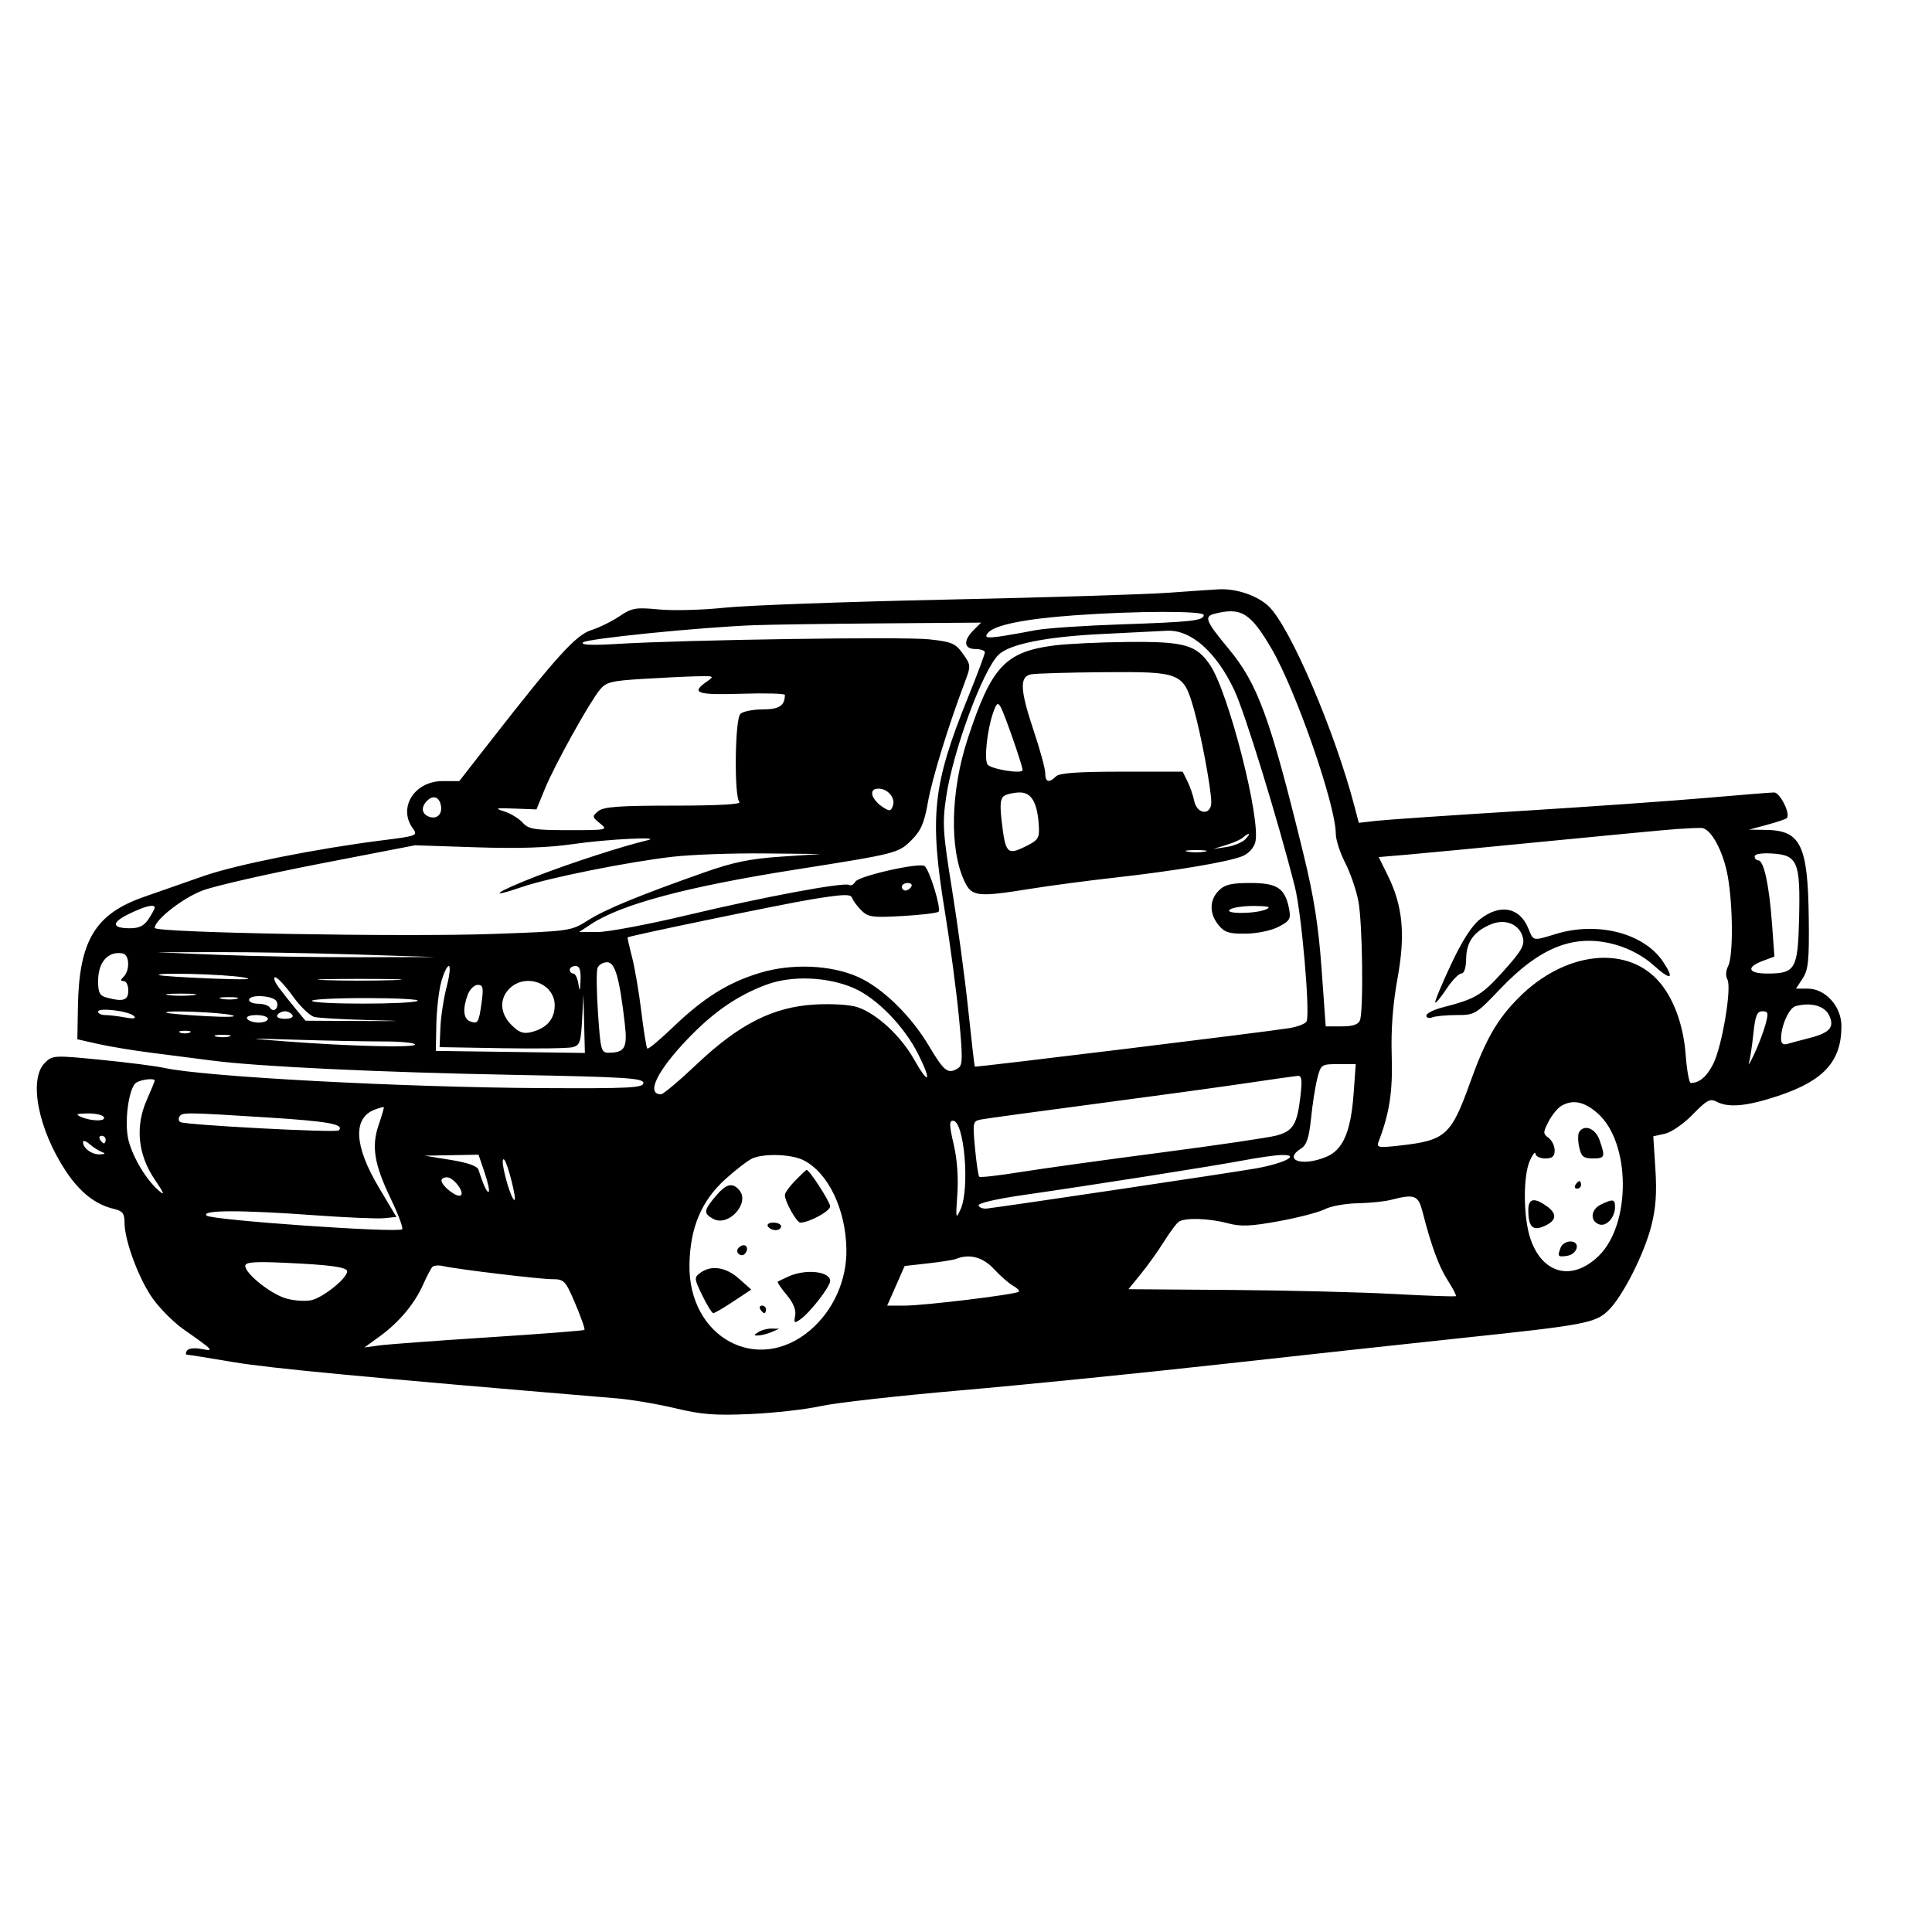 <svg xmlns="http://www.w3.org/2000/svg" width="512" height="512" viewBox="0 0 512 512" version="1.1">
	<path d="M 309.500 157.094 C 303.450 157.530, 276.900 158.347, 250.500 158.909 C 224.100 159.471, 197.775 160.434, 192 161.049 C 186.225 161.664, 178.420 161.873, 174.655 161.514 C 168.446 160.921, 167.469 161.089, 164.155 163.323 C 162.145 164.677, 158.786 166.327, 156.692 166.989 C 152.654 168.266, 147.563 173.868, 130.098 196.250 L 121.710 207 117.309 207 C 109.815 207, 105.388 214.046, 109.419 219.558 C 110.783 221.424, 110.478 221.544, 101.452 222.677 C 84.038 224.864, 62.552 229.151, 54 232.145 C 49.325 233.781, 42.199 236.272, 38.164 237.679 C 25.207 242.200, 20.943 249.294, 20.646 266.825 L 20.500 275.421 26 276.663 C 29.025 277.346, 35.325 278.388, 40 278.978 C 44.675 279.569, 51.875 280.496, 56 281.037 C 68.315 282.655, 100.343 284.175, 136.500 284.858 C 165.770 285.411, 170.500 285.709, 170.500 287 C 170.500 288.300, 166.897 288.481, 143.500 288.357 C 106.517 288.161, 54.136 285.356, 43.500 283.003 C 41.300 282.517, 33.753 281.551, 26.728 280.859 C 14.250 279.628, 13.909 279.647, 11.863 281.693 C 7.528 286.028, 10.127 299.326, 17.472 310.392 C 21.209 316.022, 25.303 319.226, 30.250 320.391 C 32.485 320.917, 33 321.593, 33 323.998 C 33 328.830, 36.869 339.153, 40.611 344.306 C 42.530 346.950, 46.156 350.550, 48.668 352.306 C 56.696 357.921, 56.926 358.176, 53.345 357.489 C 51.538 357.142, 49.911 357.335, 49.536 357.941 C 49.176 358.524, 49.174 359, 49.530 359 C 49.886 359, 55.425 359.887, 61.839 360.972 C 71.514 362.608, 96.446 364.966, 163.500 370.584 C 167.350 370.906, 174.324 372.089, 178.999 373.212 C 185.969 374.887, 189.566 375.160, 198.999 374.728 C 205.324 374.439, 213.650 373.497, 217.500 372.634 C 221.350 371.771, 238 369.896, 254.500 368.467 C 271 367.039, 302.275 363.898, 324 361.486 C 345.725 359.075, 374.525 355.941, 388 354.522 C 419.757 351.177, 422.748 350.615, 426.147 347.360 C 429.940 343.726, 435.646 332.538, 437.615 324.876 C 438.809 320.232, 439.102 316.141, 438.696 309.814 L 438.138 301.129 441.215 300.453 C 442.930 300.076, 446.202 297.811, 448.609 295.334 C 452.274 291.564, 453.226 291.051, 454.898 291.945 C 458.064 293.640, 462.951 293.181, 471.281 290.406 C 483.335 286.392, 488 281.244, 488 271.955 C 488 266.700, 483.776 262, 479.054 262 L 475.954 262 477.727 259.293 C 479.223 257.009, 479.475 254.515, 479.341 243.333 C 479.108 223.969, 477.223 220.070, 468.027 219.933 L 463.500 219.865 468.266 218.583 C 470.888 217.878, 473.252 217.081, 473.521 216.813 C 474.580 215.753, 471.731 210.001, 470.152 210.012 C 469.243 210.019, 461.075 210.673, 452 211.467 C 442.925 212.260, 420.650 213.826, 402.500 214.948 C 384.350 216.070, 367.383 217.228, 364.796 217.522 L 360.092 218.057 358.974 213.778 C 353.728 193.708, 341.869 166.049, 336.204 160.670 C 333.211 157.828, 327.659 155.938, 323 156.175 C 321.625 156.245, 315.550 156.659, 309.500 157.094 M 284.838 163.056 C 271.538 164.011, 263.548 165.631, 261.827 167.720 C 260.397 169.456, 261.823 169.374, 274.500 166.995 C 277.250 166.478, 287.375 165.790, 297 165.466 C 315.946 164.827, 319 164.482, 319 162.981 C 319 161.852, 301.044 161.891, 284.838 163.056 M 321.750 162.689 C 319.048 163.396, 319.572 164.667, 325.521 171.834 C 333.352 181.269, 336.578 190.108, 345.472 226.500 C 348.194 237.636, 349.420 245.429, 350.232 256.750 L 351.326 272 355.556 272 C 358.491 272, 359.972 271.516, 360.393 270.418 C 361.379 267.850, 361.086 244.733, 359.994 238.886 C 359.440 235.924, 357.865 231.321, 356.494 228.658 C 355.122 225.994, 354 222.543, 354 220.988 C 354 213.401, 343.447 182.980, 336.981 171.925 C 331.377 162.344, 328.876 160.827, 321.750 162.689 M 200 165.677 C 185.685 166.211, 155.495 169.243, 154.500 170.246 C 153.828 170.925, 156.776 171.057, 163.500 170.648 C 181.769 169.540, 239.395 168.690, 246.238 169.429 C 252.237 170.077, 253.216 170.495, 255.171 173.241 C 257.326 176.267, 257.335 176.411, 255.638 180.912 C 251.223 192.624, 246.976 206.472, 245.896 212.677 C 244.954 218.086, 244.063 220.137, 241.576 222.624 C 238.095 226.105, 237.614 226.227, 211 230.419 C 181.978 234.991, 164.548 239.652, 156.500 244.995 L 153.500 246.987 158.408 246.993 C 161.108 246.997, 171.757 244.990, 182.073 242.534 C 202.574 237.653, 223.724 233.711, 225.041 234.526 C 225.501 234.810, 226.242 234.415, 226.689 233.648 C 227.560 232.151, 243.457 228.546, 244.994 229.497 C 246.265 230.282, 249.509 240.824, 248.722 241.611 C 248.373 241.960, 244.077 242.475, 239.175 242.754 C 231.195 243.209, 230.052 243.052, 228.256 241.256 C 227.153 240.153, 226.054 238.661, 225.813 237.940 C 225.459 236.878, 223.408 236.957, 214.938 238.359 C 207.024 239.669, 167.319 247.881, 166.332 248.412 C 166.240 248.462, 166.762 250.808, 167.493 253.626 C 168.224 256.443, 169.333 262.951, 169.957 268.087 C 170.582 273.224, 171.295 277.628, 171.542 277.876 C 171.789 278.123, 174.834 275.595, 178.308 272.259 C 186.478 264.415, 192.864 260.415, 201.343 257.833 C 209.726 255.280, 220.063 255.683, 227.259 258.845 C 233.761 261.703, 241.360 269.073, 246.196 277.214 C 250.223 283.991, 251.244 284.765, 253.923 283.069 C 255.139 282.299, 255.166 280.309, 254.109 269.407 C 253.428 262.388, 251.775 249.967, 250.436 241.805 C 246.256 216.334, 247.141 208.033, 256.503 184.883 C 258.977 178.768, 261 173.368, 261 172.883 C 261 172.397, 259.875 172, 258.500 172 C 255.436 172, 255.215 169.785, 258 167 L 260 165 233.750 165.199 C 219.313 165.308, 204.125 165.523, 200 165.677 M 291.971 168.021 C 277.174 168.743, 267.433 170.710, 264.594 173.549 C 260.362 177.781, 252.530 199.084, 250.737 211.244 C 249.709 218.213, 249.865 220.663, 252.301 235.744 C 253.790 244.960, 255.717 259.248, 256.584 267.497 C 257.451 275.745, 258.238 282.571, 258.334 282.667 C 258.557 282.890, 336.135 273.396, 341.688 272.466 C 343.992 272.080, 346.059 271.255, 346.282 270.632 C 347.206 268.049, 344.913 241.939, 343.153 235 C 338.624 217.148, 329.870 188.732, 327.093 182.868 C 322.272 172.687, 315.547 166.787, 309.185 167.156 C 307.708 167.242, 299.962 167.631, 291.971 168.021 M 279.336 171.057 C 266.349 172.749, 262.708 176.686, 256.438 195.817 C 251.908 209.638, 251.571 225.079, 255.613 233.598 C 257.531 237.639, 259.040 237.802, 273.322 235.503 C 278.438 234.680, 288.445 233.357, 295.561 232.563 C 311.403 230.795, 325.569 228.409, 329.263 226.886 C 330.897 226.212, 332.291 224.688, 332.676 223.155 C 334.183 217.150, 325.582 183.481, 320.695 176.255 C 317.051 170.867, 313.902 169.984, 298.849 170.127 C 291.507 170.197, 282.726 170.615, 279.336 171.057 M 273.250 178.706 C 270.129 179.307, 270.303 182.805, 274 193.841 C 275.650 198.766, 277 203.741, 277 204.898 C 277 207.280, 278.017 207.584, 279.849 205.750 C 280.745 204.853, 285.662 204.500, 297.254 204.500 L 313.411 204.500 314.662 207 C 315.350 208.375, 316.166 210.738, 316.476 212.250 C 317.218 215.878, 321 216.180, 321 212.610 C 321 209.064, 318.234 194.339, 316.317 187.682 C 313.608 178.273, 312.868 177.975, 292.615 178.136 C 283.202 178.211, 274.488 178.467, 273.250 178.706 M 170.158 179.925 C 161.924 180.432, 160.591 180.779, 158.912 182.856 C 156.048 186.400, 146.983 202.754, 144.421 209 L 142.166 214.500 136.333 214.280 C 131.327 214.091, 130.937 214.196, 133.581 215.015 C 135.276 215.540, 137.483 216.877, 138.486 217.985 C 140.093 219.760, 141.554 220, 150.766 220 C 160.974 220, 161.169 219.958, 159.008 218.208 C 156.915 216.513, 156.890 216.336, 158.551 214.958 C 159.948 213.798, 164.046 213.500, 178.604 213.500 C 190.159 213.500, 196.550 213.150, 195.950 212.550 C 194.524 211.124, 194.743 190.657, 196.200 189.200 C 196.860 188.540, 199.512 188, 202.093 188 C 206.484 188, 208 187.015, 208 184.161 C 208 183.790, 202.825 183.650, 196.500 183.851 C 184.672 184.226, 182.987 183.648, 187.250 180.674 C 189.419 179.162, 189.319 179.109, 184.500 179.228 C 181.750 179.296, 175.296 179.609, 170.158 179.925 M 263.165 188.958 C 261.602 193.440, 260.766 201.284, 261.710 202.600 C 262.611 203.855, 271 205.192, 271 204.080 C 271 202.940, 266.259 189.285, 265.216 187.421 C 264.430 186.018, 264.104 186.262, 263.165 188.958 M 231.177 210.631 C 231.355 211.527, 232.507 212.929, 233.738 213.744 C 235.739 215.071, 236.041 215.056, 236.600 213.601 C 237.399 211.517, 235.323 209, 232.804 209 C 231.535 209, 230.966 209.570, 231.177 210.631 M 266.138 210.894 C 265.103 211.549, 264.941 213.185, 265.464 217.694 C 266.443 226.126, 266.950 226.675, 271.642 224.384 C 275.121 222.685, 275.481 222.152, 275.304 218.957 C 274.962 212.786, 273.394 209.998, 270.275 210.015 C 268.749 210.024, 266.887 210.419, 266.138 210.894 M 113.213 212.188 C 111.512 213.888, 111.704 215.672, 113.667 216.426 C 115.752 217.226, 117.296 215.774, 116.844 213.439 C 116.407 211.186, 114.776 210.624, 113.213 212.188 M 444.500 219.692 C 441.750 219.884, 426.225 221.348, 410 222.946 C 393.775 224.543, 377.096 226.139, 372.936 226.493 L 365.373 227.136 367.694 231.825 C 371.766 240.054, 372.491 247.514, 370.359 259.260 C 369.103 266.177, 368.604 272.828, 368.819 279.756 C 369.115 289.268, 368.236 295.009, 365.319 302.611 C 364.738 304.125, 365.316 304.223, 371.043 303.575 C 383.125 302.208, 384.563 300.908, 389.636 286.777 C 393.718 275.406, 396.772 270.098, 402.565 264.304 C 414.463 252.407, 430.499 250.359, 439.196 259.627 C 443.357 264.060, 446.104 271.341, 446.728 279.583 C 447.036 283.662, 447.637 287, 448.063 287 C 450.338 287, 452.287 285.357, 454.005 281.990 C 456.349 277.395, 458.985 261.724, 457.776 259.565 C 457.270 258.660, 457.345 257.224, 457.958 256.079 C 459.325 253.525, 459.291 240.332, 457.896 232.326 C 456.740 225.685, 453.456 219.574, 450.965 219.428 C 450.159 219.381, 447.250 219.500, 444.500 219.692 M 329.450 221.922 C 328.928 222.429, 326.925 223.327, 325 223.918 L 321.500 224.993 324.987 224.474 C 326.904 224.189, 329.138 223.290, 329.951 222.478 C 330.764 221.665, 331.197 221, 330.914 221 C 330.631 221, 329.972 221.415, 329.450 221.922 M 152 223.675 C 145.397 224.648, 137.540 224.913, 126.234 224.543 L 109.968 224.011 84.734 228.901 C 70.855 231.590, 56.885 234.780, 53.688 235.990 C 48.423 237.983, 41 243.791, 41 245.917 C 41 247.187, 106.875 248.356, 130.627 247.508 C 151.062 246.778, 151.345 246.737, 155.792 243.917 C 160.442 240.968, 169.241 237.338, 186.500 231.249 C 194.344 228.482, 198.764 227.570, 207 227.020 L 217.500 226.319 202.500 226.168 C 194.250 226.085, 183.450 226.469, 178.500 227.023 C 166.837 228.327, 145.450 232.609, 138.289 235.073 C 128.660 238.385, 131.354 236.402, 142.185 232.205 C 151.151 228.730, 165.213 224.170, 171.500 222.700 C 176.121 221.619, 160.732 222.389, 152 223.675 M 314.750 225.706 C 315.988 225.944, 318.012 225.944, 319.250 225.706 C 320.488 225.467, 319.475 225.272, 317 225.272 C 314.525 225.272, 313.512 225.467, 314.750 225.706 M 465 226.945 C 465 227.525, 465.433 228, 465.961 228 C 467.419 228, 468.841 234.487, 469.578 244.500 L 470.240 253.500 467.120 254.663 C 462.650 256.329, 463.246 258, 468.309 258 C 475.824 258, 476.459 256.900, 476.779 243.333 C 477.130 228.416, 476.393 226.625, 469.726 226.195 C 466.886 226.012, 465 226.311, 465 226.945 M 239 235 C 239 235.550, 239.423 236, 239.941 236 C 240.459 236, 241.160 235.550, 241.500 235 C 241.840 234.450, 241.416 234, 240.559 234 C 239.702 234, 239 234.450, 239 235 M 323 236 C 320.478 238.522, 320.445 242.093, 322.913 245.139 C 324.508 247.107, 325.714 247.489, 330.163 247.431 C 333.198 247.392, 336.949 246.602, 338.859 245.599 C 341.858 244.025, 342.151 243.505, 341.597 240.734 C 340.521 235.355, 338.458 234, 331.345 234 C 326.333 234, 324.580 234.420, 323 236 M 34.257 242.157 C 29.457 244.486, 29.531 246, 34.444 246 C 36.876 246, 38.204 245.337, 39.385 243.535 C 40.273 242.180, 41 240.830, 41 240.535 C 41 239.506, 38.466 240.116, 34.257 242.157 M 326 241 C 324.068 242.249, 332.594 242.249, 335.500 241 C 336.982 240.363, 336.206 240.126, 332.500 240.086 C 329.750 240.055, 326.825 240.467, 326 241 M 392.209 243.616 C 390.019 245.342, 387.423 249.407, 384.452 255.765 C 381.996 261.020, 380.149 265.482, 380.347 265.680 C 380.545 265.879, 381.905 264.232, 383.368 262.020 C 384.831 259.809, 386.584 257.999, 387.264 257.997 C 388.028 257.995, 388.518 256.487, 388.547 254.050 C 388.600 249.613, 390.621 246.814, 395.117 244.951 C 398.929 243.373, 402.692 244.925, 403.574 248.440 C 404.095 250.516, 403.196 252.065, 398.352 257.442 C 392.649 263.772, 391.060 264.713, 382.250 266.982 C 379.913 267.584, 378 268.558, 378 269.146 C 378 269.733, 378.712 269.941, 379.582 269.607 C 380.452 269.273, 383.372 269, 386.071 269 C 390.834 269, 391.168 268.800, 397.487 262.160 C 408.354 250.741, 417.530 247.268, 428.445 250.441 C 431.904 251.447, 435.622 253.471, 438.068 255.680 C 442.794 259.950, 443.889 259.637, 440.757 254.909 C 435.741 247.339, 423.482 244.130, 412.409 247.489 C 406.073 249.411, 406.445 249.487, 404.984 245.962 C 402.680 240.400, 397.497 239.448, 392.209 243.616 M 30 252.762 C 27.456 253.556, 26 256.217, 26 260.074 C 26 263.058, 26.432 263.882, 28.250 264.370 C 32.664 265.553, 34 265.118, 34 262.500 C 34 261.125, 33.460 260, 32.800 260 C 31.867 260, 31.867 259.733, 32.800 258.800 C 34.374 257.226, 34.341 253.340, 32.750 252.754 C 32.063 252.501, 30.825 252.505, 30 252.762 M 58 253.044 C 67.075 253.418, 83.725 253.702, 95 253.675 L 115.500 253.627 94.500 252.954 C 82.950 252.583, 66.300 252.299, 57.500 252.322 L 41.500 252.364 58 253.044 M 158.351 256.528 C 158.029 257.368, 158.086 262.768, 158.479 268.528 C 159.149 278.368, 159.322 278.999, 161.346 278.985 C 165.589 278.955, 166.309 277.661, 165.586 271.361 C 164.182 259.112, 163.003 255, 160.898 255 C 159.819 255, 158.673 255.687, 158.351 256.528 M 116.921 260.250 C 116.286 262.587, 115.706 267.650, 115.633 271.500 L 115.500 278.500 135.250 278.771 L 155 279.042 154.804 271.271 L 154.608 263.500 154.259 270.242 C 153.949 276.218, 153.658 277.047, 151.704 277.528 C 150.492 277.827, 142.075 277.943, 133 277.786 L 116.500 277.500 116.717 272.256 C 116.837 269.371, 117.582 264.534, 118.372 261.506 C 119.163 258.478, 119.420 256, 118.944 256 C 118.467 256, 117.557 257.913, 116.921 260.250 M 151 257 C 151 257.550, 151.420 258, 151.934 258 C 152.447 258, 153.055 259.238, 153.284 260.750 C 153.619 262.962, 153.730 262.766, 153.850 259.750 C 153.959 257.017, 153.593 256, 152.500 256 C 151.675 256, 151 256.450, 151 257 M 42.083 258.392 C 42.313 258.607, 48.575 259.024, 56 259.319 C 64.844 259.669, 67.776 259.564, 64.500 259.015 C 59.460 258.169, 41.309 257.664, 42.083 258.392 M 73.920 261.750 C 75.051 263.262, 77.100 265.850, 78.473 267.500 L 80.969 270.500 95.235 270.567 C 107.701 270.625, 107.987 270.594, 97.500 270.322 C 90.900 270.151, 84.531 269.786, 83.348 269.511 C 82.164 269.236, 79.577 266.758, 77.599 264.005 C 75.622 261.252, 73.522 259, 72.934 259 C 72.345 259, 72.789 260.238, 73.920 261.750 M 86.199 259.744 C 90.984 259.927, 99.084 259.928, 104.199 259.746 C 109.315 259.564, 105.400 259.414, 95.500 259.413 C 85.600 259.412, 81.415 259.561, 86.199 259.744 M 203.147 260.936 C 195.461 263.789, 189.165 268.117, 182.305 275.261 C 174.131 283.773, 171.118 290, 175.174 290 C 175.755 290, 180.011 286.421, 184.633 282.046 C 195.872 271.407, 204.870 266.850, 215.899 266.212 C 220.424 265.950, 225.211 266.245, 227.223 266.909 C 232.282 268.578, 238.683 274.469, 242.190 280.682 C 246.171 287.736, 247.042 286.781, 243.356 279.402 C 239.671 272.024, 232.383 264.533, 226.302 261.872 C 219.378 258.842, 209.829 258.456, 203.147 260.936 M 135 262 C 132.270 264.730, 132.489 268.580, 135.550 271.641 C 137.542 273.633, 138.692 274.044, 140.800 273.518 C 144.890 272.497, 147 270.075, 147 266.402 C 147 260.578, 139.261 257.739, 135 262 M 123.975 263.565 C 122.561 267.284, 122.777 269.977, 124.543 270.655 C 126.641 271.460, 126.894 271.051, 127.632 265.671 C 128.172 261.728, 128.013 261, 126.611 261 C 125.698 261, 124.512 262.154, 123.975 263.565 M 44.750 263.723 C 46.538 263.945, 49.462 263.945, 51.250 263.723 C 53.038 263.502, 51.575 263.320, 48 263.320 C 44.425 263.320, 42.962 263.502, 44.750 263.723 M 58.762 264.707 C 60.006 264.946, 61.806 264.937, 62.762 264.687 C 63.718 264.437, 62.700 264.241, 60.500 264.252 C 58.300 264.263, 57.518 264.468, 58.762 264.707 M 66 265 C 66 265.550, 67.098 266, 68.441 266 C 69.784 266, 71.165 266.457, 71.510 267.016 C 72.434 268.511, 74.008 267.185, 73.349 265.468 C 72.714 263.811, 66 263.384, 66 265 M 82.658 265.250 C 83.252 266.218, 109.131 266.204, 110.655 265.235 C 111.291 264.831, 105.148 264.500, 97.004 264.500 C 88.861 264.500, 82.405 264.837, 82.658 265.250 M 475.827 266.652 C 474.102 267.131, 472 271.836, 472 275.217 C 472 276.570, 472.515 276.985, 473.750 276.627 C 474.712 276.348, 477.360 275.639, 479.634 275.052 C 485.019 273.663, 486.261 272.161, 484.675 268.961 C 483.460 266.512, 479.784 265.553, 475.827 266.652 M 26 268.095 C 26 268.593, 26.844 269, 27.875 269 C 28.906 269, 31.269 269.285, 33.125 269.632 C 35.386 270.056, 36.170 269.933, 35.500 269.259 C 34.182 267.933, 26 266.931, 26 268.095 M 44.083 268.369 C 44.313 268.572, 49 268.986, 54.500 269.290 C 60.247 269.607, 63.224 269.501, 61.500 269.039 C 58.531 268.245, 43.280 267.658, 44.083 268.369 M 73.500 269 C 73.148 269.569, 74.009 270, 75.500 270 C 76.991 270, 77.852 269.569, 77.500 269 C 77.160 268.450, 76.260 268, 75.500 268 C 74.740 268, 73.840 268.450, 73.500 269 M 464.675 273.833 C 464.340 277.041, 463.814 280.528, 463.506 281.583 C 463.198 282.637, 463.832 281.606, 464.915 279.290 C 465.998 276.975, 467.324 273.488, 467.861 271.540 C 468.715 268.448, 468.614 268, 467.062 268 C 465.632 268, 465.166 269.139, 464.675 273.833 M 65.500 270 C 65.840 270.550, 67.216 271, 68.559 271 C 69.902 271, 71 270.550, 71 270 C 71 269.450, 69.623 269, 67.941 269 C 66.156 269, 65.139 269.417, 65.500 270 M 47.750 273.662 C 48.438 273.940, 49.563 273.940, 50.250 273.662 C 50.938 273.385, 50.375 273.158, 49 273.158 C 47.625 273.158, 47.063 273.385, 47.750 273.662 M 57.250 274.689 C 58.212 274.941, 59.788 274.941, 60.750 274.689 C 61.712 274.438, 60.925 274.232, 59 274.232 C 57.075 274.232, 56.288 274.438, 57.250 274.689 M 75.500 275.961 C 92.747 277.281, 110 277.708, 110 276.814 C 110 276.366, 106.287 275.998, 101.750 275.996 C 97.213 275.994, 86.975 275.796, 79 275.556 C 64.765 275.127, 64.701 275.134, 75.500 275.961 M 349.107 285.750 C 348.574 287.813, 347.826 292.568, 347.445 296.319 C 346.928 301.404, 346.275 303.436, 344.876 304.309 C 339.832 307.460, 345.073 309.250, 351.490 306.569 C 355.929 304.714, 357.996 299.910, 358.728 289.750 L 359.286 282 354.681 282 C 350.200 282, 350.051 282.100, 349.107 285.750 M 330.500 287.021 C 323.900 288.004, 305.900 290.471, 290.500 292.504 C 275.100 294.537, 261.425 296.405, 260.111 296.654 C 257.782 297.096, 257.739 297.284, 258.386 304.245 C 258.751 308.171, 259.256 311.589, 259.507 311.841 C 259.759 312.093, 264.586 311.553, 270.233 310.641 C 275.880 309.730, 292.649 307.400, 307.498 305.464 C 322.346 303.528, 336.176 301.491, 338.231 300.938 C 342.686 299.738, 343.744 298.026, 344.617 290.605 C 345.140 286.148, 344.991 285.024, 343.888 285.118 C 343.124 285.182, 337.100 286.039, 330.500 287.021 M 36.118 286.906 C 34.081 288.196, 32.842 297.699, 34.100 302.372 C 35.336 306.963, 38.796 312.680, 42.044 315.500 C 43.796 317.020, 43.538 316.307, 40.972 312.526 C 36.532 305.985, 35.792 298.519, 38.890 291.515 C 40.051 288.892, 41 286.578, 41 286.373 C 41 285.655, 37.487 286.039, 36.118 286.906 M 413.750 293.080 C 412.787 293.641, 411.272 295.507, 410.383 297.227 C 408.893 300.108, 408.893 300.448, 410.383 301.538 C 411.272 302.188, 412 303.683, 412 304.860 C 412 306.476, 411.388 307, 409.500 307 C 408.125 307, 406.963 306.438, 406.919 305.750 C 406.874 305.063, 406.219 305.850, 405.464 307.500 C 403.588 311.597, 403.657 322.637, 405.595 328.324 C 408.776 337.662, 416.651 339.639, 423.648 332.856 C 432.327 324.444, 432.174 302.750, 423.381 295.030 C 419.829 291.911, 416.807 291.299, 413.750 293.080 M 99.315 294.060 C 93.437 296.285, 93.837 303.685, 100.432 314.746 L 105.055 322.500 101.806 322.830 C 100.019 323.011, 91.897 322.674, 83.758 322.080 C 63.845 320.627, 53.248 320.648, 54.738 322.138 C 55.947 323.347, 105.522 326.811, 106.574 325.760 C 106.896 325.438, 105.571 321.873, 103.631 317.837 C 99.149 308.518, 98.376 303.818, 100.371 298.039 C 101.218 295.586, 101.819 293.500, 101.706 293.406 C 101.593 293.311, 100.517 293.605, 99.315 294.060 M 21.500 296 C 24.308 297.207, 28.246 297.207, 27.500 296 C 27.160 295.450, 25.221 295.032, 23.191 295.070 C 20.216 295.127, 19.888 295.307, 21.500 296 M 47.543 295.931 C 47.226 296.443, 47.329 297.085, 47.770 297.358 C 49.032 298.138, 89.083 300.251, 89.760 299.573 C 91.399 297.935, 87.013 297.147, 70.500 296.113 C 48.836 294.757, 48.271 294.753, 47.543 295.931 M 252.735 303.250 C 253.654 307.162, 254.016 312.119, 253.703 316.500 C 253.239 322.993, 253.301 323.283, 254.556 320.500 C 257.073 314.921, 255.544 297, 252.551 297 C 251.526 297, 251.563 298.259, 252.735 303.250 M 418.485 300.024 C 418.137 300.588, 418.146 302.388, 418.505 304.024 C 419.048 306.497, 419.653 307, 422.079 307 C 425.335 307, 425.469 306.644, 423.902 302.149 C 422.810 299.017, 419.830 297.848, 418.485 300.024 M 26.500 302 C 26.840 302.550, 27.316 303, 27.559 303 C 27.802 303, 28 302.550, 28 302 C 28 301.450, 27.523 301, 26.941 301 C 26.359 301, 26.160 301.450, 26.500 302 M 22 302.645 C 22 304.297, 24.317 306.003, 26.450 305.921 C 27.892 305.866, 28.055 305.678, 27 305.291 C 26.175 304.987, 24.712 304.053, 23.750 303.215 C 22.788 302.376, 22 302.120, 22 302.645 M 119.417 307.385 C 123.951 308.116, 126.498 309.017, 126.810 310 C 128.129 314.150, 129.102 316.231, 129.525 315.808 C 129.783 315.550, 129.278 313.238, 128.403 310.670 L 126.812 306 119.656 306.135 L 112.500 306.270 119.417 307.385 M 199.495 306.941 C 198.392 307.388, 195.154 309.854, 192.301 312.420 C 185.904 318.171, 182.876 325.343, 182.713 335.127 C 182.393 354.477, 200.777 364.443, 214.742 352.489 C 220.879 347.236, 224.440 339.259, 224.305 331.068 C 224.130 320.477, 219.522 310.873, 212.998 307.499 C 209.900 305.897, 202.791 305.603, 199.495 306.941 M 329.500 307.515 C 321.518 309.025, 289.456 314.073, 271.241 316.687 C 263.990 317.728, 259.126 318.866, 259.334 319.473 C 259.528 320.038, 260.544 320.395, 261.593 320.267 C 267.777 319.512, 326.718 310.723, 332.764 309.655 C 340.459 308.295, 344.923 305.918, 339.450 306.095 C 337.827 306.148, 333.350 306.787, 329.500 307.515 M 133.511 310 C 134.362 314.006, 135.771 318, 136.332 318 C 137.010 318, 134.528 308.193, 133.633 307.333 C 133.145 306.864, 133.092 308.032, 133.511 310 M 210.750 312.861 C 209.238 314.404, 208 316.123, 208 316.680 C 208 318.455, 211.109 324, 212.105 324 C 214.439 324, 220 320.972, 220 319.701 C 220 318.512, 214.460 309.946, 213.744 310.028 C 213.610 310.043, 212.262 311.318, 210.750 312.861 M 117 312.845 C 117 314.191, 120.777 317.241, 121.958 316.847 C 123.448 316.351, 120.293 312, 118.443 312 C 117.649 312, 117 312.380, 117 312.845 M 417.500 314 C 417.160 314.550, 417.359 315, 417.941 315 C 418.523 315, 419 314.550, 419 314 C 419 313.450, 418.802 313, 418.559 313 C 418.316 313, 417.840 313.450, 417.500 314 M 189.589 317.077 C 186.460 320.795, 186.390 321.603, 189.067 323.036 C 193.054 325.169, 198.788 318.860, 195.960 315.452 C 194.136 313.254, 192.442 313.686, 189.589 317.077 M 368.500 318 C 366.850 318.420, 362.890 318.817, 359.700 318.882 C 356.511 318.947, 352.634 319.655, 351.086 320.456 C 349.537 321.256, 344.079 322.678, 338.957 323.615 C 331.384 325.001, 328.833 325.103, 325.307 324.160 C 320.426 322.854, 314.056 322.659, 312.399 323.765 C 311.794 324.169, 310.037 326.525, 308.494 329 C 306.951 331.475, 304.194 335.334, 302.367 337.576 L 299.045 341.651 326.272 341.851 C 341.248 341.961, 360.700 342.444, 369.500 342.924 C 378.300 343.405, 385.646 343.660, 385.825 343.491 C 386.004 343.322, 385.039 341.455, 383.681 339.342 C 381.312 335.654, 379.360 330.356, 377.017 321.250 C 375.843 316.688, 374.967 316.354, 368.500 318 M 405.015 320.750 C 405.040 325.189, 406.216 326.314, 409.341 324.891 C 412.583 323.413, 412.730 321.624, 409.777 319.557 C 406.493 317.256, 404.998 317.631, 405.015 320.750 M 424.250 319.220 C 421.586 320.505, 421.283 323.511, 423.724 324.447 C 425.677 325.197, 428 322.677, 428 319.809 C 428 317.765, 427.448 317.678, 424.250 319.220 M 203.500 325 C 203.840 325.550, 204.766 326, 205.559 326 C 206.352 326, 207 325.550, 207 325 C 207 324.450, 206.073 324, 204.941 324 C 203.809 324, 203.160 324.450, 203.500 325 M 413.607 330.582 C 412.686 332.981, 412.820 333.165, 415.240 332.820 C 418.116 332.409, 418.955 329, 416.180 329 C 415.099 329, 413.941 329.712, 413.607 330.582 M 195.543 330.931 C 194.860 332.036, 196.437 333.230, 197.361 332.306 C 198.311 331.355, 198.134 330, 197.059 330 C 196.541 330, 195.859 330.419, 195.543 330.931 M 253.352 333.628 C 252.720 333.887, 249.399 334.414, 245.973 334.799 L 239.742 335.500 237.428 340.750 L 235.113 346 239.764 346 C 244.979 346, 269.229 343.047, 269.992 342.319 C 270.262 342.061, 269.587 341.356, 268.492 340.751 C 267.396 340.147, 265.118 338.156, 263.429 336.326 C 260.492 333.145, 256.887 332.180, 253.352 333.628 M 65 335.491 C 65 337.470, 71.367 342.636, 75.479 343.993 C 77.487 344.656, 80.596 344.923, 82.388 344.587 C 85.436 344.015, 92 338.784, 92 336.927 C 92 335.801, 87.497 335.187, 75.250 334.644 C 67.265 334.289, 65 334.477, 65 335.491 M 114.600 335.733 C 114.217 336.116, 113.096 338.246, 112.110 340.465 C 109.850 345.549, 105.715 350.469, 100.572 354.195 L 96.573 357.092 100.537 356.552 C 102.716 356.256, 115.750 355.290, 129.500 354.406 C 143.250 353.522, 154.670 352.637, 154.879 352.438 C 155.087 352.239, 154.007 349.134, 152.479 345.538 C 149.857 339.370, 149.513 339, 146.401 339 C 143.012 339, 121.156 336.375, 117.398 335.517 C 116.243 335.252, 114.983 335.350, 114.600 335.733 M 185.606 337.299 C 183.919 338.532, 183.945 338.833, 186.114 343.299 C 187.371 345.884, 188.682 348, 189.028 348 C 189.374 348, 191.779 346.595, 194.371 344.877 L 199.086 341.755 195.863 338.877 C 192.400 335.786, 188.497 335.185, 185.606 337.299 M 209 338.264 C 207.625 338.885, 206.332 339.511, 206.126 339.654 C 205.920 339.798, 206.970 341.363, 208.459 343.133 C 210.216 345.222, 211.013 347.150, 210.731 348.629 C 210.343 350.656, 210.495 350.766, 212.115 349.632 C 214.674 347.840, 220 340.975, 220 339.469 C 220 336.919, 213.545 336.212, 209 338.264 M 201.500 347 C 201.840 347.550, 202.316 348, 202.559 348 C 202.802 348, 203 347.550, 203 347 C 203 346.450, 202.523 346, 201.941 346 C 201.359 346, 201.160 346.450, 201.500 347 M 201 353 C 199.667 353.862, 199.667 353.963, 201 353.914 C 201.825 353.884, 203.400 353.473, 204.500 353 L 206.500 352.141 204.500 352.086 C 203.400 352.055, 201.825 352.467, 201 353" stroke="none" fill="black" fill-rule="evenodd"/>
</svg>